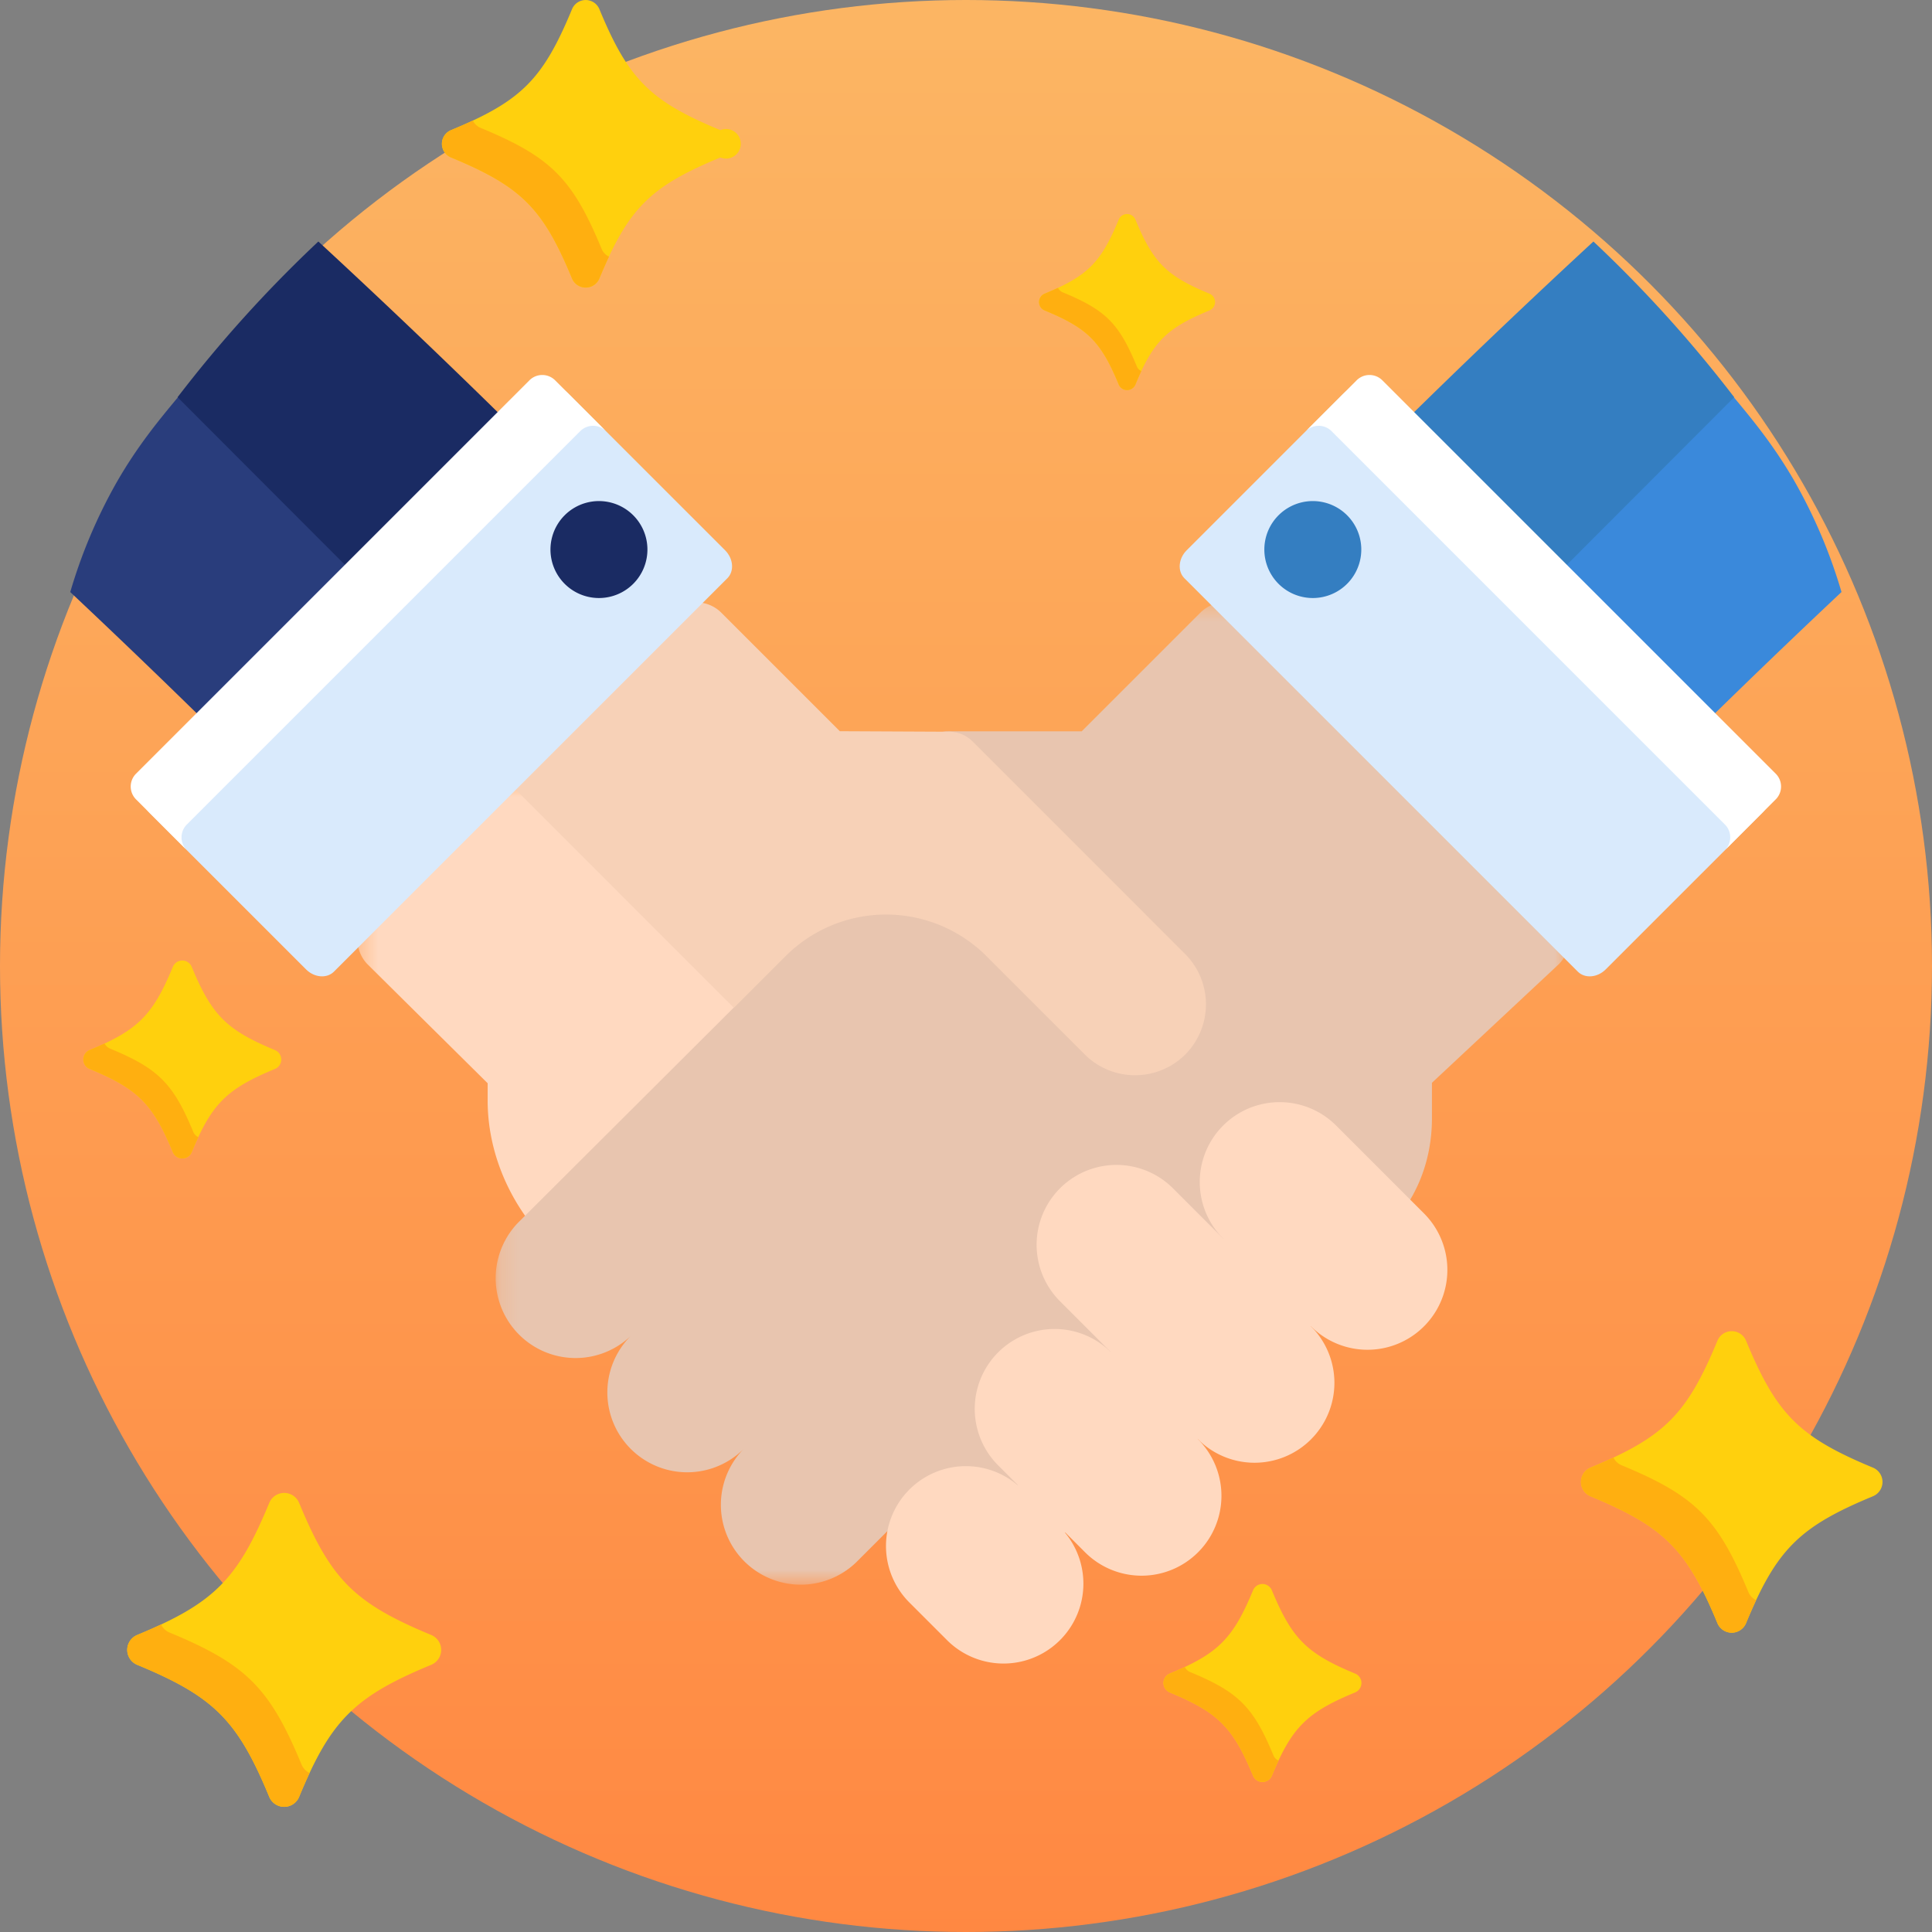 <svg xmlns="http://www.w3.org/2000/svg" xmlns:xlink="http://www.w3.org/1999/xlink" width="110" height="110" viewBox="0 0 110 110">
    <rect x="0" y="0" width="110" height="110" fill="#808080" stroke="none"/>
    <defs>
        <linearGradient id="a" x1="50%" x2="50%" y1="1.881%" y2="100%">
            <stop offset="0%" stop-color="#FCB563"/>
            <stop offset="100%" stop-color="#FF8842"/>
        </linearGradient>
        <path id="b" d="M.353.5h26.313v27.033H.353z"/>
        <path id="d" d="M.148.419h61.197v55.964H.147z"/>
    </defs>
    <g fill="none" fill-rule="evenodd" transform="translate(0 -1)">
        <circle cx="55" cy="56" r="55" fill="url(#a)" fill-rule="nonzero"/>
        <g transform="translate(20 44.875)">
            <mask id="c" fill="#fff">
                <use xlink:href="#b"/>
            </mask>
            <path fill="#FFD9C0" d="M26.073 14.964a2.02 2.02 0 0 0 0-2.859L15.3 1.33C12.445 1.063 9.451.74 8.751.5L.945 8.19a2.02 2.02 0 0 0 0 2.857l6.82 6.754v.856c-.035 3.055 1.263 6.074 3.472 8.283.79.79 2.07.79 2.86 0l11.976-11.976z" mask="url(#c)"/>
        </g>
        <g transform="translate(28 34.875)">
            <mask id="e" fill="#fff">
                <use xlink:href="#d"/>
            </mask>
            <path fill="#E8C5AF" d="M51.003 36.085c1.671-1.671 2.525-3.904 2.526-6.289v-2.022l7.223-6.753a2.02 2.02 0 0 0 0-2.859L43.199 1.011a2.02 2.02 0 0 0-2.858 0l-6.754 6.754h-7.623c-.541 0-.992.269-1.363.633l-9.126 4.233L13.79 23.48 1.481 35.756a4.549 4.549 0 0 0 6.431 6.432 4.547 4.547 0 1 0 6.431 6.431 4.548 4.548 0 0 0 6.431 6.432l4.082-4.081 10.626.636 15.521-15.521z" mask="url(#e)"/>
        </g>
        <path fill="#F7D1B7" d="M67.483 61.041a4.055 4.055 0 0 0 0-5.717L55.391 43.232a1.895 1.895 0 0 0-1.429-.571l-6.146-.029-6.746-6.746a2.021 2.021 0 0 0-2.858 0l-9.46 9.462 13.033 13.034 2.944-2.944a8.087 8.087 0 0 1 11.435 0l5.602 5.603a4.055 4.055 0 0 0 5.717 0"/>
        <g>
            <path fill="#FFD9C0" d="M81.075 70.086l-5.002-5.002a4.548 4.548 0 0 0-6.432 6.432l.568 5.847 4.434-.845a4.548 4.548 0 0 0 6.432-6.432M68.212 82.95l-1.231-4.982-3.771-.02a4.548 4.548 0 0 0-6.432 6.43l1.166 1.167-.481 3.622 3.195-.909 1.122 1.123a4.548 4.548 0 0 0 6.432-6.432"/>
            <path fill="#FFD9C0" d="M74.644 82.95a4.548 4.548 0 0 1-6.432 0l-7.86-7.862a4.547 4.547 0 1 1 6.432-6.43l7.86 7.86a4.548 4.548 0 0 1 0 6.431M53.92 94.383l-2.144-2.144a4.547 4.547 0 1 1 6.432-6.43l2.144 2.142a4.548 4.548 0 0 1-6.432 6.432"/>
            <path fill="#3A89DB" d="M102.18 28.416a29.431 29.431 0 0 1 2.667 6.292 508.669 508.669 0 0 0-7.515 7.212 512.334 512.334 0 0 0-8.403 8.433l-9.211-9.21c6.1-6.111 12.2-12.223 18.3-18.332.218.244.537.61.913 1.064.938 1.134 2.103 2.552 3.25 4.541"/>
            <path fill="#347EC1" d="M90.723 14.75a74.107 74.107 0 0 1 8.014 8.866L80.479 41.903l-8.672-8.672A470.832 470.832 0 0 1 90.723 14.75"/>
            <path fill="#D9EAFC" d="M100.328 47.289c.473-.472.53-1.187.13-1.587L78.055 23.299c-.4-.401-1.116-.343-1.587.129l-8.906 8.905c-.47.472-.53 1.186-.13 1.588l22.404 22.402c.4.4 1.115.343 1.587-.13l8.905-8.904z"/>
            <path fill="#FFF" d="M98.212 47.947L75.809 25.544a1.034 1.034 0 0 0-1.458 0l2.893-2.893a1.034 1.034 0 0 1 1.458 0l22.403 22.402a1.034 1.034 0 0 1 0 1.458l-2.893 2.894c.4-.4.4-1.057 0-1.458"/>
            <path fill="#347EC1" d="M72.833 30.3a2.76 2.76 0 1 0 3.902 3.903 2.76 2.76 0 0 0-3.902-3.903"/>
            <path fill="#293D7C" d="M6.667 28.416A29.431 29.431 0 0 0 4 34.709a508.656 508.656 0 0 1 7.515 7.212 508.54 508.54 0 0 1 8.404 8.433l9.211-9.21c-6.1-6.111-12.2-12.223-18.3-18.332-.218.244-.538.61-.913 1.064-.938 1.134-2.103 2.552-3.25 4.541"/>
            <path fill="#1A2B63" d="M18.125 14.75a73.777 73.777 0 0 0-8.014 8.866L28.37 41.903l8.672-8.672A470.832 470.832 0 0 0 18.125 14.75"/>
            <path fill="#D9EAFC" d="M8.52 47.289c-.473-.472-.53-1.187-.13-1.587l22.403-22.403c.4-.401 1.116-.343 1.587.129l8.906 8.905c.47.472.53 1.186.129 1.588L19.012 56.323c-.4.4-1.115.343-1.587-.13L8.52 47.29z"/>
            <path fill="#FFF" d="M10.636 47.947l22.403-22.403a1.034 1.034 0 0 1 1.458 0l-2.893-2.893a1.034 1.034 0 0 0-1.458 0L7.743 45.053a1.034 1.034 0 0 0 0 1.458l2.893 2.894c-.4-.4-.4-1.057 0-1.458"/>
            <path fill="#1A2B63" d="M36.015 30.3a2.76 2.76 0 1 1-3.902 3.903 2.76 2.76 0 0 1 3.902-3.903"/>
            <path fill="#FFD00D" d="M16.18 103.875a.92.92 0 0 1-.85-.568c-1.81-4.373-3.145-5.708-7.518-7.519a.92.92 0 0 1 0-1.7c4.373-1.812 5.708-3.148 7.519-7.52a.92.92 0 0 1 1.7 0c1.81 4.372 3.147 5.708 7.52 7.52a.92.92 0 0 1 0 1.7c-4.373 1.811-5.71 3.146-7.52 7.519a.92.92 0 0 1-.85.568"/>
            <path fill="#FFAF10" d="M17.17 101.468c-1.812-4.373-3.146-5.708-7.52-7.52a.92.92 0 0 1-.48-.458c-.42.197-.867.395-1.358.598a.92.92 0 0 0 0 1.7c4.373 1.81 5.708 3.146 7.519 7.519a.92.92 0 0 0 1.699 0c.204-.491.402-.94.598-1.36a.919.919 0 0 1-.458-.48"/>
            <path fill="#FFD00D" d="M98.598 93.959a.882.882 0 0 1-.816-.547c-1.74-4.199-3.023-5.48-7.222-7.22a.884.884 0 0 1 0-1.632c4.2-1.742 5.482-3.023 7.222-7.222a.882.882 0 0 1 1.632 0c1.74 4.199 3.022 5.48 7.222 7.222a.883.883 0 0 1 0 1.632c-4.2 1.739-5.482 3.022-7.222 7.22a.882.882 0 0 1-.816.546"/>
            <path fill="#FFAF10" d="M99.547 91.647c-1.74-4.2-3.021-5.482-7.221-7.222a.885.885 0 0 1-.462-.44c-.402.189-.833.379-1.304.575a.883.883 0 0 0 0 1.632c4.199 1.74 5.482 3.022 7.22 7.22a.883.883 0 0 0 1.634 0c.195-.472.385-.902.573-1.305a.885.885 0 0 1-.44-.46"/>
            <path fill="#FFD00D" d="M33.348 17.375a.844.844 0 0 1-.78-.521c-1.658-4.005-2.881-5.229-6.887-6.888a.842.842 0 0 1 0-1.557c4.006-1.659 5.229-2.883 6.888-6.888a.843.843 0 0 1 1.557 0c1.66 4.005 2.883 5.229 6.889 6.888a.842.842 0 1 1 0 1.557c-4.006 1.659-5.23 2.883-6.89 6.888a.843.843 0 0 1-.777.521"/>
            <path fill="#FFAF10" d="M34.254 15.17c-1.659-4.006-2.883-5.23-6.889-6.888a.844.844 0 0 1-.44-.42c-.384.18-.794.36-1.244.547a.843.843 0 0 0 0 1.557c4.006 1.66 5.228 2.883 6.887 6.889a.845.845 0 0 0 1.558 0c.187-.451.367-.861.547-1.245a.839.839 0 0 1-.419-.44"/>
            <path fill="#FFD00D" d="M64.17 23.209a.516.516 0 0 1-.476-.32c-1.015-2.45-1.764-3.2-4.215-4.215a.516.516 0 0 1 0-.953c2.451-1.014 3.2-1.764 4.215-4.216a.515.515 0 0 1 .953 0c1.015 2.452 1.764 3.201 4.215 4.216a.515.515 0 0 1 0 .953c-2.451 1.015-3.2 1.765-4.215 4.216a.516.516 0 0 1-.477.319"/>
            <path fill="#FFAF10" d="M64.725 21.859c-1.015-2.452-1.764-3.2-4.215-4.215a.512.512 0 0 1-.27-.257c-.235.11-.486.22-.761.335a.515.515 0 0 0 0 .953c2.45 1.015 3.2 1.764 4.216 4.215a.514.514 0 0 0 .952 0c.114-.276.225-.527.335-.761a.525.525 0 0 1-.257-.27"/>
            <path fill="#FFD00D" d="M71.879 102.459a.582.582 0 0 1-.536-.359c-1.142-2.757-1.985-3.6-4.741-4.741a.58.58 0 0 1 0-1.072c2.757-1.143 3.599-1.985 4.741-4.742a.58.58 0 0 1 1.072 0c1.142 2.757 1.984 3.6 4.741 4.742a.58.58 0 0 1 0 1.072c-2.757 1.142-3.599 1.984-4.741 4.742a.582.582 0 0 1-.536.358"/>
            <path fill="#FFAF10" d="M72.502 100.94c-1.142-2.757-1.983-3.599-4.741-4.74a.582.582 0 0 1-.303-.29c-.265.124-.547.248-.856.377a.58.58 0 0 0 0 1.071c2.756 1.143 3.599 1.984 4.741 4.742a.582.582 0 0 0 1.072 0c.128-.31.253-.593.376-.857a.582.582 0 0 1-.289-.303"/>
            <path fill="#FFD00D" d="M10.379 66.959a.582.582 0 0 1-.536-.359C8.701 63.843 7.858 63 5.102 61.86a.58.58 0 0 1 0-1.072c2.757-1.142 3.599-1.984 4.741-4.742a.58.58 0 0 1 1.072 0c1.142 2.758 1.984 3.6 4.741 4.742a.58.58 0 0 1 0 1.072C12.899 63 12.057 63.841 10.915 66.6a.582.582 0 0 1-.536.359"/>
            <path fill="#FFAF10" d="M11.002 65.44c-1.142-2.757-1.983-3.599-4.741-4.74a.582.582 0 0 1-.303-.29c-.265.124-.547.248-.856.377a.58.58 0 0 0 0 1.071c2.756 1.143 3.599 1.984 4.741 4.742a.582.582 0 0 0 1.072 0c.128-.31.253-.593.376-.857a.582.582 0 0 1-.289-.303"/>
        </g>
    </g>
</svg>
